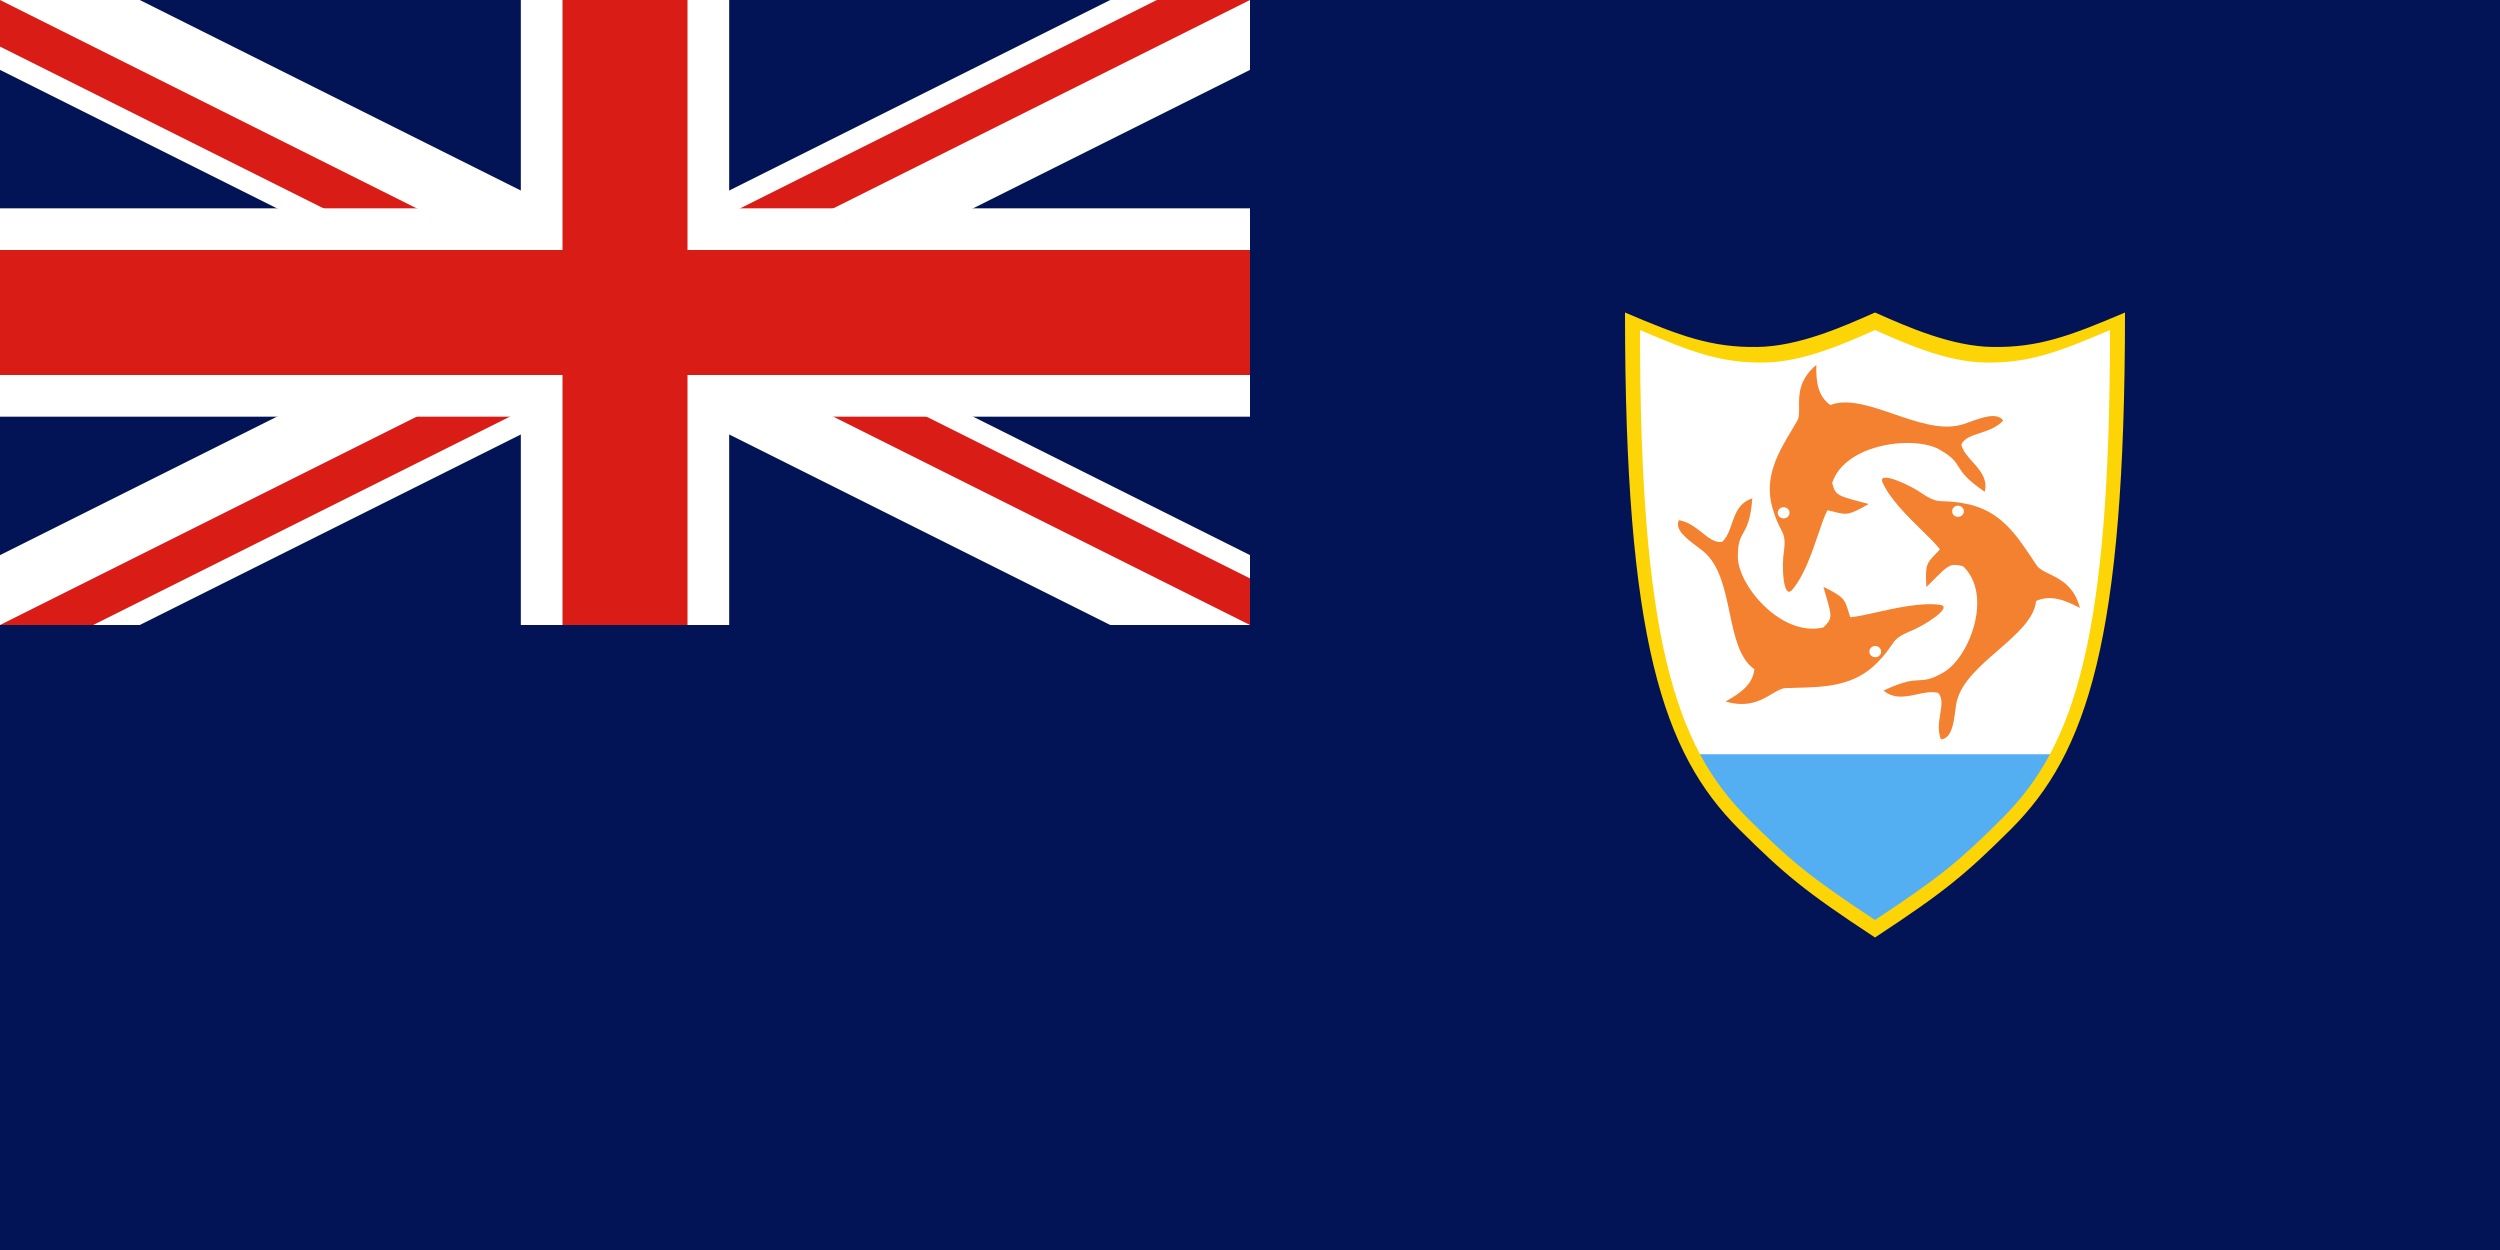 <svg width="240" height="120" viewBox="0 0 240 120" fill="none" xmlns="http://www.w3.org/2000/svg">
<rect x="0" y="0" width="240" height="120" fill="#333333" stroke="none"/>
<g clip-path="url(#clip0_909_264772)">
<rect width="240" height="120" fill="#021455"/>
<path d="M156.96 31.2C156.96 61.402 160.462 71.809 167.473 78.82C171.654 82.971 173.508 84.533 180 88.8C186.492 84.533 188.346 82.971 192.527 78.82C199.538 71.809 203.04 61.402 203.04 31.2C197.941 33.383 195.035 34.442 190.83 34.377C187.068 34.319 183.083 32.572 180 31.2C176.918 32.572 172.932 34.319 169.17 34.377C164.965 34.442 162.059 33.383 156.96 31.2Z" fill="white"/>
<path d="M162.74 72.411C164.084 74.962 165.66 77.007 167.473 78.82C171.655 82.971 173.508 84.533 180 88.8C186.492 84.533 188.346 82.971 192.527 78.82C194.34 77.007 195.917 74.962 197.26 72.411H162.74Z" fill="#54AEF2"/>
<path d="M156 30C156 61.461 159.648 72.301 166.951 79.604C171.306 83.928 173.237 85.555 180 90C186.763 85.555 188.694 83.928 193.049 79.604C200.352 72.301 204 61.461 204 30C198.688 32.274 195.661 33.377 191.281 33.309C187.363 33.249 183.211 31.429 180 30C176.789 31.429 172.637 33.249 168.719 33.309C164.339 33.377 161.312 32.274 156 30ZM157.44 31.68C162.433 33.827 165.278 34.868 169.396 34.804C173.079 34.747 176.982 33.029 180 31.68C183.018 33.029 186.921 34.747 190.604 34.804C194.722 34.868 197.567 33.827 202.56 31.68C202.56 61.379 199.131 71.612 192.266 78.506C188.172 82.588 186.357 84.124 180 88.32C173.643 84.124 171.828 82.588 167.734 78.506C160.869 71.612 157.44 61.379 157.44 31.68Z" fill="#FDD406"/>
<path fill-rule="evenodd" clip-rule="evenodd" d="M184.551 50.963C183.17 49.611 181.436 47.912 180.727 46.321C180.201 45.089 183.49 46.608 184.573 47.412C185.623 48.095 185.965 48.106 186.669 48.127C187.13 48.142 187.747 48.161 188.822 48.378C192.011 49.022 193.536 51.305 195.016 53.521C195.195 53.789 195.373 54.056 195.554 54.319C195.782 54.634 196.212 54.843 196.717 55.089C197.767 55.599 199.137 56.265 199.673 58.363C198.08 57.511 196.772 57.108 195.462 57.694C195.3 59.399 193.58 60.893 191.806 62.435C190.13 63.891 188.406 65.39 187.904 67.147C187.814 67.417 187.761 67.818 187.703 68.26C187.549 69.431 187.357 70.89 186.331 70.984C185.999 70.157 186.139 69.305 186.264 68.535C186.395 67.734 186.512 67.022 186.068 66.521C185.43 66.353 184.735 66.503 184.022 66.657C182.949 66.888 181.837 67.129 180.821 66.301C182.759 65.371 183.555 65.334 184.231 65.303C184.841 65.275 185.353 65.251 186.519 64.582C188.978 63.26 191.421 57.18 188.446 54.349C187.219 54.06 187.069 54.212 185.497 55.794C185.328 55.965 185.142 56.151 184.937 56.356C184.799 54.236 184.964 54.065 185.806 53.196C185.933 53.064 186.076 52.917 186.235 52.744C185.906 52.291 185.277 51.675 184.551 50.963ZM188.532 49.083C188.532 49.38 188.279 49.622 187.966 49.622C187.654 49.622 187.401 49.38 187.401 49.083C187.401 48.785 187.654 48.544 187.966 48.544C188.279 48.544 188.532 48.785 188.532 49.083Z" fill="#F4812F"/>
<path fill-rule="evenodd" clip-rule="evenodd" d="M174.569 51.23C173.96 53.025 173.195 55.28 172.051 56.621C171.153 57.641 171.026 54.158 171.266 52.87C171.409 51.666 171.259 51.373 170.95 50.769C170.748 50.373 170.477 49.844 170.177 48.837C169.284 45.848 170.689 43.496 172.053 41.213C172.218 40.937 172.382 40.662 172.542 40.387C172.727 40.047 172.72 39.587 172.712 39.047C172.695 37.924 172.672 36.458 174.368 35.026C174.321 36.766 174.559 38.057 175.714 38.887C177.371 38.228 179.561 38.979 181.819 39.755C183.953 40.487 186.148 41.24 188.012 40.843C188.305 40.793 188.701 40.65 189.138 40.492C190.296 40.075 191.739 39.555 192.306 40.376C191.693 41.042 190.838 41.322 190.065 41.576C189.261 41.84 188.547 42.075 188.289 42.682C188.431 43.299 188.895 43.815 189.371 44.344C190.087 45.14 190.83 45.966 190.536 47.209C188.768 46.009 188.363 45.355 188.017 44.8C187.707 44.3 187.445 43.879 186.281 43.208C183.906 41.753 177.125 42.534 175.89 46.365C176.195 47.533 176.406 47.589 178.608 48.175C178.845 48.238 179.105 48.307 179.39 48.385C177.488 49.492 177.253 49.432 176.053 49.129C175.872 49.083 175.669 49.032 175.434 48.978C175.168 49.467 174.89 50.284 174.569 51.23ZM170.966 48.752C171.242 48.613 171.584 48.714 171.73 48.977C171.876 49.24 171.77 49.566 171.494 49.706C171.218 49.845 170.876 49.744 170.73 49.481C170.584 49.218 170.69 48.891 170.966 48.752Z" fill="#F4812F"/>
<path fill-rule="evenodd" clip-rule="evenodd" d="M180.092 58.795C182.019 58.363 184.44 57.821 186.235 58.061C187.615 58.265 184.554 60.171 183.274 60.642C182.119 61.148 181.933 61.422 181.551 61.986C181.3 62.356 180.965 62.85 180.216 63.617C177.995 65.891 175.158 65.961 172.403 66.029C172.07 66.037 171.738 66.046 171.408 66.058C171.007 66.082 170.597 66.326 170.117 66.612C169.118 67.207 167.813 67.984 165.651 67.341C167.237 66.479 168.273 65.617 168.421 64.245C166.972 63.234 166.514 61.059 166.042 58.816C165.595 56.696 165.136 54.515 163.815 53.2C163.618 52.987 163.285 52.737 162.917 52.462C161.944 51.733 160.731 50.825 161.175 49.938C162.089 50.093 162.784 50.646 163.411 51.145C164.064 51.664 164.644 52.126 165.323 52.022C165.803 51.587 166.026 50.941 166.255 50.28C166.599 49.283 166.956 48.251 168.223 47.847C168.061 49.91 167.684 50.579 167.364 51.148C167.076 51.661 166.833 52.092 166.834 53.389C166.756 56.079 170.964 61.207 175.042 60.234C175.933 59.38 175.875 59.179 175.261 57.08C175.195 56.854 175.123 56.606 175.045 56.333C177.023 57.312 177.091 57.535 177.439 58.67C177.491 58.842 177.55 59.035 177.623 59.254C178.2 59.218 179.078 59.022 180.092 58.795ZM179.732 63.017C179.465 62.863 179.378 62.532 179.539 62.277C179.7 62.021 180.047 61.939 180.315 62.092C180.583 62.245 180.669 62.577 180.509 62.832C180.348 63.087 180 63.17 179.732 63.017Z" fill="#F4812F"/>
<g clip-path="url(#clip1_909_264772)">
<path d="M0 0V60H120V0H0Z" fill="#021455"/>
<path d="M13.416 0L60 23.291L106.583 0H120V6.708L73.416 30L120 53.291V60H106.583L60 36.708L13.416 60H0V53.291L46.584 30L0 6.708V0H13.416Z" fill="white"/>
<path d="M60 34.472L8.944 60H0L60 30V34.472Z" fill="#D91C16"/>
<path d="M68.944 30L120 55.528V60L60 30H68.944Z" fill="#D91C16"/>
<path d="M60 30V25.528L111.056 0H120L60 30Z" fill="#D91C16"/>
<path d="M60 30H51.056L0 4.472V0L60 30Z" fill="#D91C16"/>
<path d="M70 0V20H120V40H70V60H50V40H0V20H50V0H70Z" fill="white"/>
<path d="M66 0V24H120V36H66V60H54V36H0V24H54V0H66Z" fill="#D91C16"/>
</g>
</g>
<defs>
<clipPath id="clip0_909_264772">
<rect width="240" height="120" fill="white"/>
</clipPath>
<clipPath id="clip1_909_264772">
<rect width="120" height="60" fill="white"/>
</clipPath>
</defs>
</svg>
